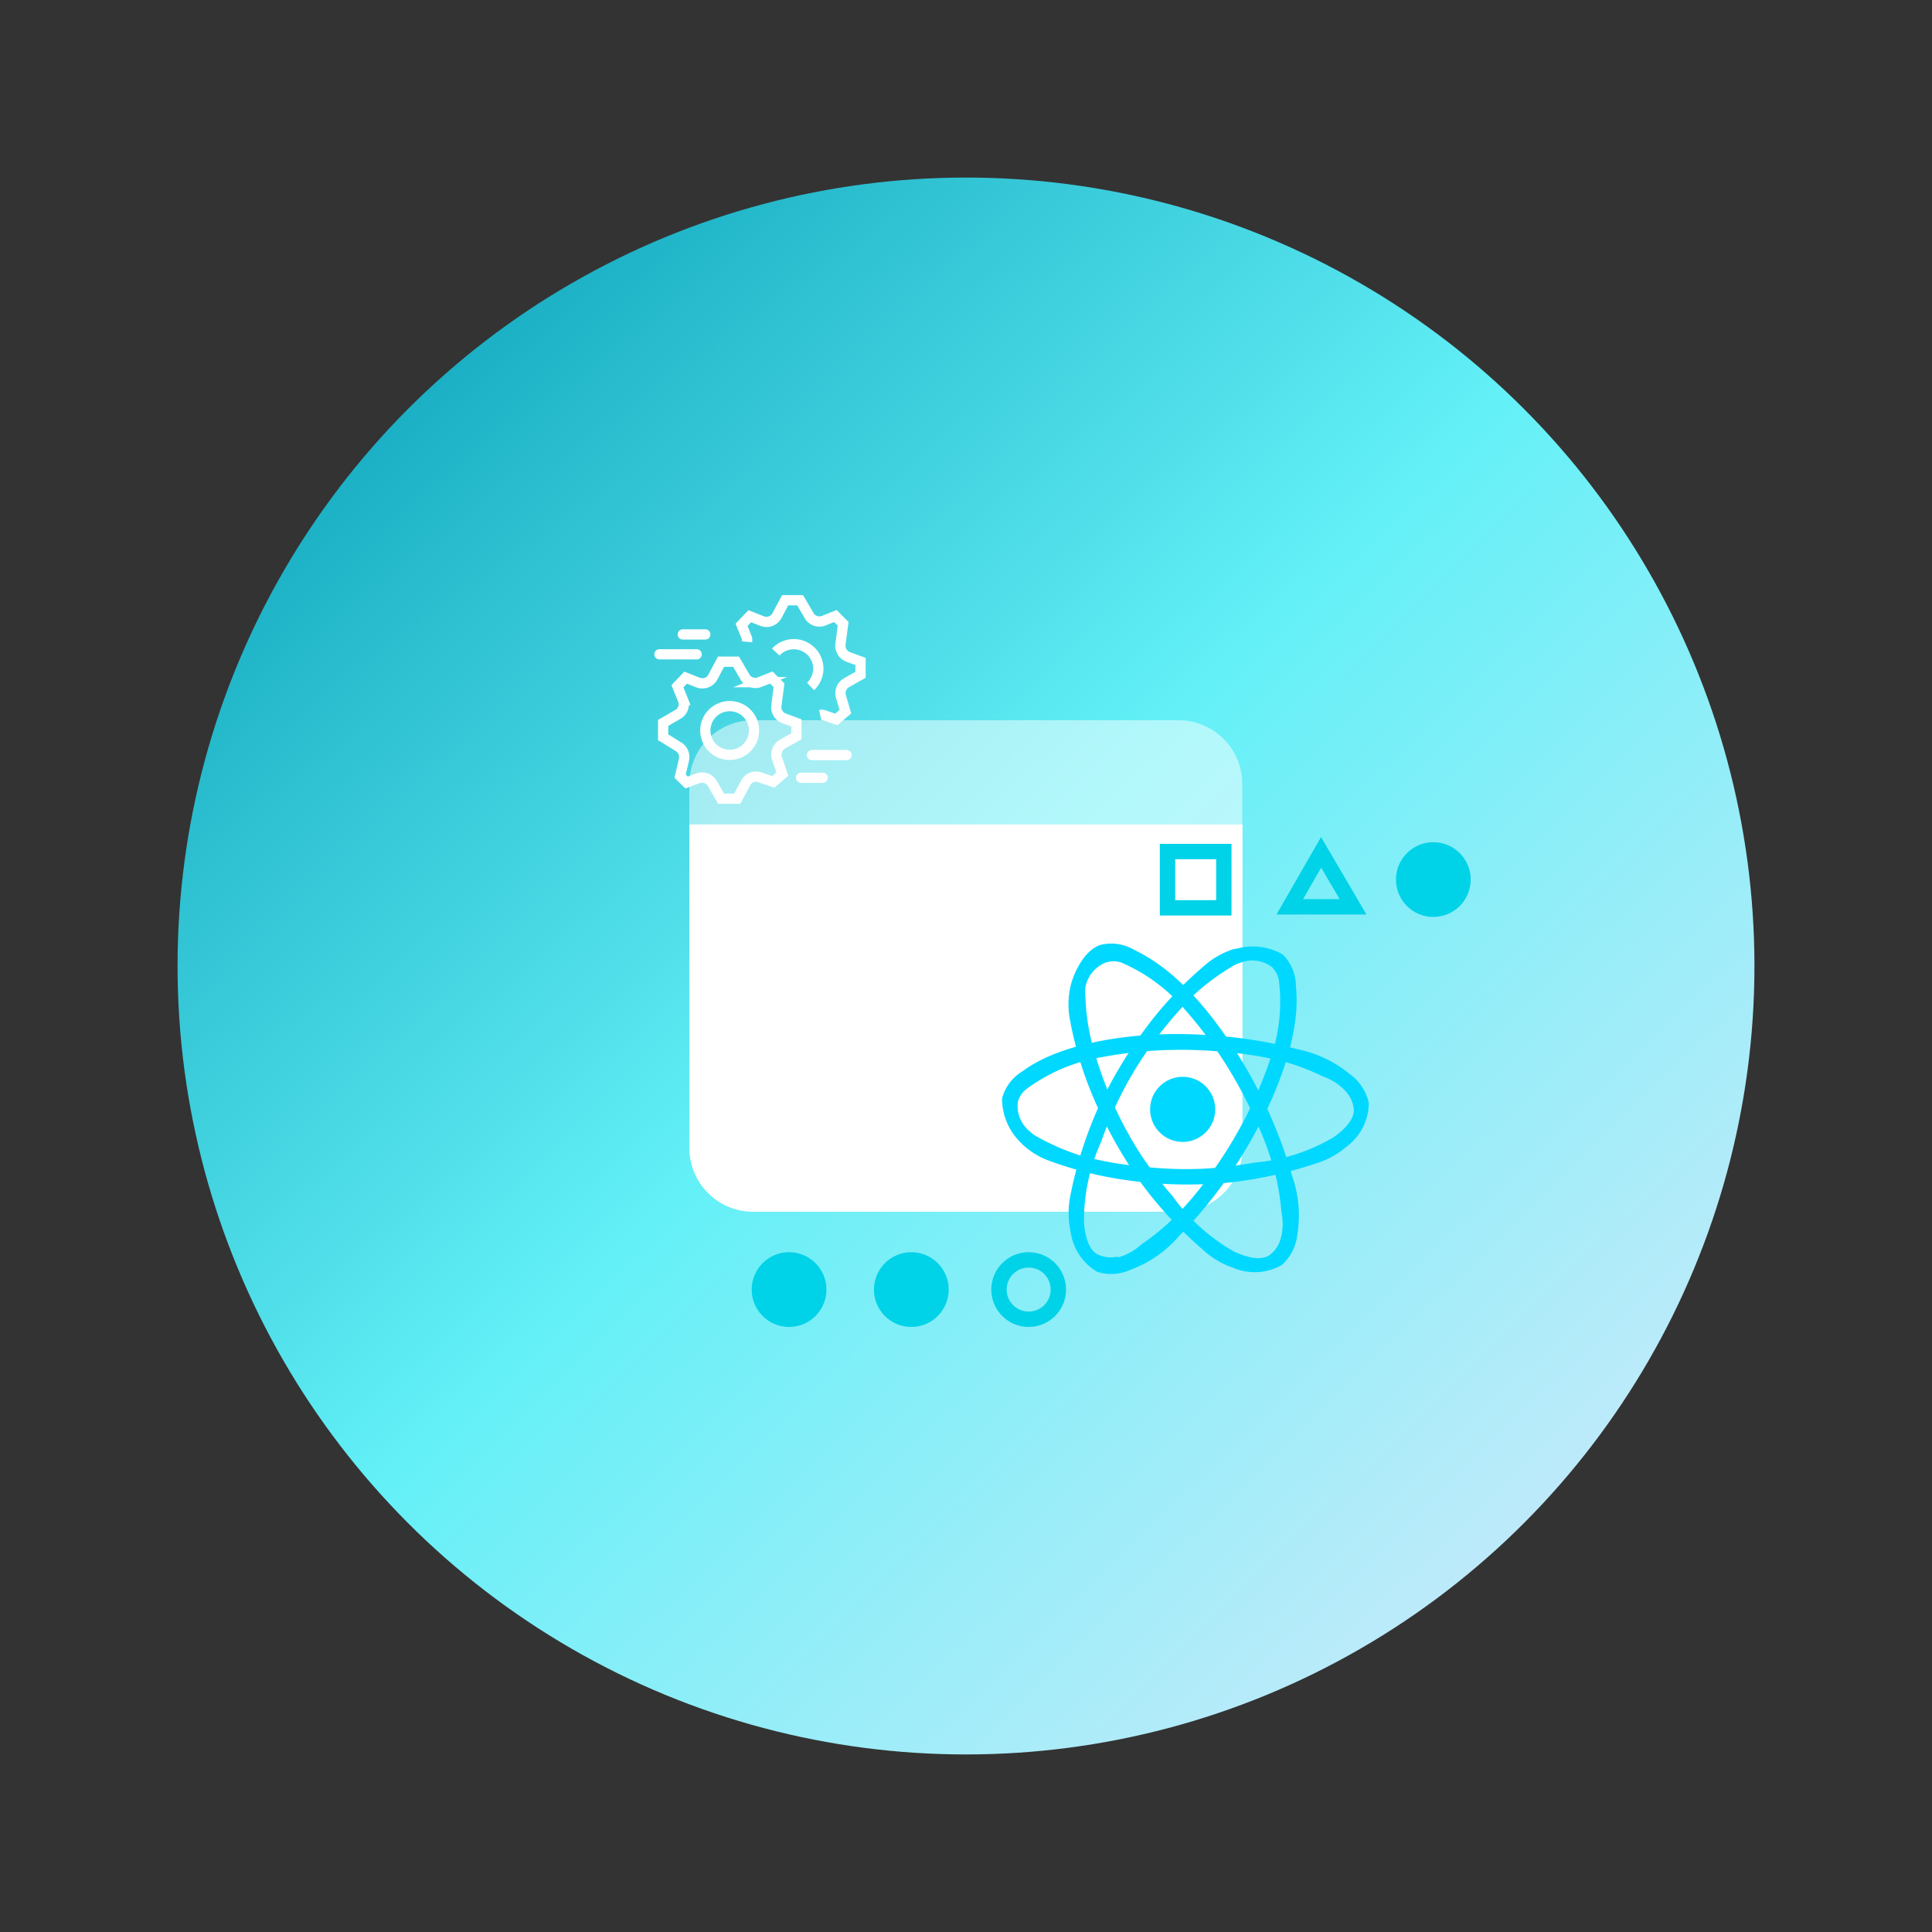 <svg xmlns="http://www.w3.org/2000/svg" xmlns:xlink="http://www.w3.org/1999/xlink" viewBox="0 0 94.34 94.34">
    <rect x="0" y="0" width="94.34" height="94.34" fill="#333333" stroke="none"/>
    <defs>
        <style>
            .cls-1 {
                fill: url(#Gradient_bez_nazwy_10);
            }

            .cls-2,
            .cls-3 {
                fill: #fff;
            }

            .cls-2 {
                opacity: 0.5;
            }

            .cls-4,
            .cls-5 {
                fill: #00d8ff;
            }

            .cls-10,
            .cls-4 {
                fill-rule: evenodd;
            }

            .cls-10,
            .cls-11,
            .cls-6,
            .cls-7,
            .cls-9 {
                fill: none;
            }

            .cls-6,
            .cls-7 {
                stroke: #fff;
                stroke-width: 0.5px;
            }

            .cls-10,
            .cls-6,
            .cls-7,
            .cls-8,
            .cls-9 {
                stroke-miterlimit: 10;
            }

            .cls-7 {
                stroke-linecap: round;
            }

            .cls-8 {
                fill: #00d2e8;
            }

            .cls-10,
            .cls-8,
            .cls-9 {
                stroke: #00d2e8;
                stroke-width: 0.75px;
            }

            .cls-12 {
                fill: #4edde9;
            }

            .cls-13 {
                fill: #43d3e0;
            }

            .cls-14 {
                fill: #98edf9;
            }

            #gear,
            #left-fly,
            #right-fly {
                transform-box: fill-box;
                transform-origin: center;
            }

            .shape {
                transform-box: fill-box;
                transform-origin: center;

                opacity: 0;
            }

            .left-top-triangle {
                animation: left-top-transition 4s linear infinite;
                animation-delay: 1s;

                transform: translate(-30px, -15px);

            }

            .right-top-triangle {
                animation: right-top-transition 4s linear infinite;
                animation-delay: 2s;

                transform: translate(20px, -15px);
            }

            .left-bottom-triangle {
                animation: left-bottom-transition 4s linear infinite;
                animation-delay: 3s;

                transform: translate(-25px, 15px);
            }

            .right-bottom-triangle {
                animation: right-bottom-transition 4s linear infinite;
                animation-delay: 4s;

                transform: translate(25px, 15px);
            }


            @keyframes left-top-transition {
                0% {
                    opacity: 1;
                    transform: translate(0px, 0px) rotate(0deg);
                }

                50% {
                    transform: translate(-12.5px, -7.5px) rotate(360deg) scale(1);
                }

                100% {
                    opacity: 1;
                    transform: translate(-25px, -15px) rotate(720deg) scale(0);
                }
            }

            @keyframes right-top-transition {
                0% {
                    opacity: 1;
                    transform: translate(0px, 0px) rotate(0deg);
                }

                50% {
                    transform: translate(15px, -7.5px) rotate(360deg) scale(1);
                }

                100% {
                    opacity: 1;
                    transform: translate(30px, -15px) rotate(720deg) scale(0);
                }
            }

            @keyframes left-bottom-transition {
                0% {
                    opacity: 1;
                    transform: translate(0px, 0px) rotate(0deg);
                }

                50% {
                    transform: translate(-17.5px, 8.5px) rotate(360deg) scale(1);
                }

                100% {
                    opacity: 1;
                    transform: translate(-25px, 15px) rotate(720deg) scale(0);
                }
            }

            @keyframes right-bottom-transition {
                0% {
                    opacity: 1;
                    transform: translate(0px, 0px) rotate(0deg);
                }

                50% {
                    transform: translate(15px, 8.5px) rotate(360deg) scale(1);
                }

                100% {
                    opacity: 1;
                    transform: translate(20px, 15px) rotate(720deg) scale(0);
                }
            }
        </style>
        <linearGradient id="Gradient_bez_nazwy_10" x1="11.1" y1="9.96" x2="97.94" y2="99.55"
            gradientUnits="userSpaceOnUse">
            <stop offset="0" stop-color="#0097b2" />
            <stop offset="0.18" stop-color="#2ec1d2" />
            <stop offset="0.4" stop-color="#63f0f7" />
            <stop offset="0.54" stop-color="#8ceef8" />
            <stop offset="0.74" stop-color="#c1eafa" />
            <stop offset="0.83" stop-color="#d6e9fb" />
        </linearGradient>

        <clipPath id="theClipPath">
            <!-- Bug Prevention -->
            <path class="cls-12 shape right-top-triangle"
                d="M55.83,29.91h-5.1a.47.47,0,0,1-.43-.25.5.5,0,0,1,0-.5l2.54-4.41a.52.52,0,0,1,.87,0l2.55,4.41a.5.5,0,0,1,0,.5A.48.48,0,0,1,55.83,29.91Zm-4.24-1H55L53.28,26Z" />
            <path class="cls-12 shape right-top-triangle"
                d="M55.83,29.91h-5.1a.47.47,0,0,1-.43-.25.5.5,0,0,1,0-.5l2.54-4.41a.52.52,0,0,1,.87,0l2.55,4.41a.5.5,0,0,1,0,.5A.48.48,0,0,1,55.83,29.91Zm-4.24-1H55L53.28,26Z" />

            <!-- /Bug Prevention -->


            <path class="cls-12 shape right-top-triangle"
                d="M55.83,29.91h-5.1a.47.47,0,0,1-.43-.25.5.5,0,0,1,0-.5l2.54-4.41a.52.52,0,0,1,.87,0l2.55,4.41a.5.5,0,0,1,0,.5A.48.48,0,0,1,55.83,29.91Zm-4.24-1H55L53.28,26Z" />
            <path class="cls-13 shape left-top-triangle"
                d="M28.75,48.2h-5.1a.5.5,0,0,1-.43-.25.5.5,0,0,1,0-.5L25.77,43a.51.51,0,0,1,.86,0l2.55,4.42a.5.5,0,0,1,0,.5A.5.5,0,0,1,28.75,48.2Zm-4.23-1h3.36L26.2,44.28Z" />
            <path class="cls-14 shape right-bottom-triangle"
                d="M73.76,50.11H70.49a.52.52,0,0,1-.44-.25.55.55,0,0,1,0-.5l1.64-2.84a.52.52,0,0,1,.87,0l1.64,2.84a.5.5,0,0,1,0,.5A.52.52,0,0,1,73.76,50.11Zm-2.41-1H72.9l-.77-1.34Z" />
            <path class="cls-14 shape left-bottom-triangle"
                d="M47.59,77.6H44.32a.48.48,0,0,1-.43-.25.5.5,0,0,1,0-.5L45.52,74a.52.52,0,0,1,.87,0L48,76.85a.5.5,0,0,1-.44.75Zm-2.4-1h1.54L46,75.27Z" />

        </clipPath>
    </defs>
    <g id="Warstwa_2" data-name="Warstwa 2">
        <g id="REACT">
            <circle id="photoObjectBg" class="cls-1" cx="47.17" cy="47.17" r="38.5" />
            <path class="cls-2"
                d="M36.78,35.17H57.55a3.11,3.11,0,0,1,3.11,3.11V43a0,0,0,0,1,0,0h-27a0,0,0,0,1,0,0V38.28A3.11,3.11,0,0,1,36.78,35.17Z" />
            <path class="cls-3"
                d="M33.67,40.26h27a0,0,0,0,1,0,0V56.05a3.12,3.12,0,0,1-3.12,3.12H36.78a3.12,3.12,0,0,1-3.12-3.12V40.26A0,0,0,0,1,33.67,40.26Z" />
            <path class="cls-4"
                d="M63.1,57.44a23.08,23.08,0,0,0-3.4-7.06c-2-2.82-3.62-3.65-4.32-4a2.2,2.2,0,0,0-1.68-.23c-.93.36-1.34,1.7-1.38,1.83s-.08.35-.09.4a4,4,0,0,0,0,1.33,18,18,0,0,0,1.12,3.79,22.14,22.14,0,0,0,2.41,4.32A19.71,19.71,0,0,0,58.71,61a4.15,4.15,0,0,0,1.49.9,2.68,2.68,0,0,0,2.39-.13,2.32,2.32,0,0,0,.76-1.49A5.78,5.78,0,0,0,63.1,57.44Zm-.58,3.1a1.48,1.48,0,0,1-.59.79c-.18.09-.63.27-1.68-.22a9.4,9.4,0,0,1-3-2.71,19.2,19.2,0,0,1-1.53-2,18.23,18.23,0,0,1-1.4-2.6,20.74,20.74,0,0,1-1-2.86A10.79,10.79,0,0,1,53,48.65a2,2,0,0,1,0-.44A1.61,1.61,0,0,1,54,47a1.22,1.22,0,0,1,.75,0,8.47,8.47,0,0,1,3.13,2.32,20.69,20.69,0,0,1,1.89,2.51,21.44,21.44,0,0,1,1.56,2.91,14.77,14.77,0,0,1,1,2.83,11.66,11.66,0,0,1,.24,1.61A2.75,2.75,0,0,1,62.52,60.54Z" />
            <path class="cls-4"
                d="M63.34,51.23a21.48,21.48,0,0,0-3.91-.65,21.88,21.88,0,0,0-3.91,0c-3.45.33-5,1.29-5.59,1.73a2.2,2.2,0,0,0-1,1.33,3,3,0,0,0,.88,2.12,2.76,2.76,0,0,0,.3.28,3.77,3.77,0,0,0,1.15.65,18.14,18.14,0,0,0,3.84.95,21.15,21.15,0,0,0,4.95.1,20.2,20.2,0,0,0,4.21-.93A4.11,4.11,0,0,0,65.74,56a2.68,2.68,0,0,0,1.1-2.13,2.32,2.32,0,0,0-.9-1.4A5.89,5.89,0,0,0,63.34,51.23Zm2.38,2.07a1.49,1.49,0,0,1,.39.91c0,.2-.08.68-1,1.33a9.19,9.19,0,0,1-3.85,1.23,21.85,21.85,0,0,1-2.52.3,18.69,18.69,0,0,1-3-.11,17.12,17.12,0,0,1-3-.54,11.67,11.67,0,0,1-2.09-.91,1.49,1.49,0,0,1-.36-.26,1.6,1.6,0,0,1-.59-1.44,1.18,1.18,0,0,1,.42-.63,8.47,8.47,0,0,1,3.58-1.54,20.91,20.91,0,0,1,3.11-.36,21.59,21.59,0,0,1,3.3.12,15.51,15.51,0,0,1,3,.56,11.85,11.85,0,0,1,1.5.61A2.6,2.6,0,0,1,65.72,53.3Z" />
            <path class="cls-4"
                d="M57.57,60.36a21.79,21.79,0,0,0,2.51-3.06A23,23,0,0,0,62,53.89c1.43-3.15,1.36-5,1.28-5.71a2.19,2.19,0,0,0-.64-1.57,2.93,2.93,0,0,0-2.27-.28c-.18,0-.35.1-.39.11a3.81,3.81,0,0,0-1.14.69A18.36,18.36,0,0,0,56.1,50a22.74,22.74,0,0,0-2.54,4.24,20.1,20.1,0,0,0-1.29,4.12,4.28,4.28,0,0,0,0,1.74,2.71,2.71,0,0,0,1.3,2A2.27,2.27,0,0,0,55.21,62,5.76,5.76,0,0,0,57.57,60.36Zm-3,1a1.45,1.45,0,0,1-1-.12c-.17-.1-.55-.4-.64-1.56a9.32,9.32,0,0,1,.85-3.95,18,18,0,0,1,2.55-4.85,20.52,20.52,0,0,1,2-2.33,11.53,11.53,0,0,1,1.84-1.36,1.56,1.56,0,0,1,.4-.18,1.59,1.59,0,0,1,1.54.21,1.25,1.25,0,0,1,.34.67A8.41,8.41,0,0,1,62,51.8a21,21,0,0,1-3,5.69,15.16,15.16,0,0,1-2,2.28,11.94,11.94,0,0,1-1.27,1A2.76,2.76,0,0,1,54.59,61.4Z" />
            <circle class="cls-5" cx="57.75" cy="54.17" r="1.59" />
            <g id="gear">
                <path class="cls-6"
                    d="M35.21,39H36l.41-.77a.57.57,0,0,1,.7-.27l.65.22.44-.38L37.93,37a.59.59,0,0,1,.27-.66l.69-.39v-.65l-.6-.22a.59.59,0,0,1-.38-.62l.13-1-.38-.38-.57.23a.58.58,0,0,1-.71-.25l-.44-.75h-.73l-.4.75a.58.58,0,0,1-.72.27l-.61-.24-.4.42.27.67a.57.57,0,0,1-.26.71l-.71.41V36l.76.47a.59.59,0,0,1,.26.62l-.19.81.32.31.56-.21a.58.58,0,0,1,.7.27Z" />
                <circle class="cls-6" cx="35.63" cy="35.67" r="1.19" />

                <animateTransform id="gear-rotate" attributeType="XML" attributeName="transform" type="rotate"
                    values="0; 360" dur="1s" begin="6s;gear-rotate.end+9s" />
            </g>
            <path class="cls-6"
                d="M40.05,34.91a.35.35,0,0,1,.14,0l.65.22.44-.38L41.06,34a.59.59,0,0,1,.27-.66l.69-.39v-.65l-.6-.22a.59.59,0,0,1-.38-.62l.13-1-.38-.38-.57.23a.58.58,0,0,1-.71-.25l-.44-.75h-.73l-.4.75a.58.58,0,0,1-.72.27l-.61-.24-.4.42.27.67a.94.94,0,0,1,0,.16" />
            <path class="cls-6" d="M37.88,31.84a1.2,1.2,0,0,1,2.08.8,1.21,1.21,0,0,1-.38.88" />
            <g id="left-fly">
                <line class="cls-7" x1="32.2" y1="31.95" x2="34.02" y2="31.95" />
                <line class="cls-7" x1="33.34" y1="30.98" x2="34.44" y2="30.98" />

                <animateTransform id="left-translate" attributeType="XML" attributeName="transform" type="translate"
                    values="0; -2; 0" dur="1s" begin="6s;left-translate.end+9s" />
            </g>
            <g id="right-fly">
                <line class="cls-7" x1="39.12" y1="37.98" x2="40.17" y2="37.98" />
                <line class="cls-7" x1="39.65" y1="36.87" x2="41.34" y2="36.87" />

                <animateTransform id="right-translate" attributeType="XML" attributeName="transform" type="translate"
                    values="0; 2; 0" dur="1s" begin="6s;right-translate.end+9s" />
            </g>
            <circle class="cls-8" cx="38.53" cy="62.97" r="1.45" />
            <circle class="cls-8" cx="44.5" cy="62.97" r="1.45" />
            <circle class="cls-9" cx="50.23" cy="62.97" r="1.45" />
            <circle class="cls-8" cx="69.99" cy="42.95" r="1.45" />
            <polygon class="cls-10" points="66.07 44.28 64.51 41.62 62.98 44.28 66.07 44.28" />
            <rect class="cls-9" x="57" y="41.58" width="2.75" height="2.75"
                transform="translate(116.76 85.91) rotate(-180)" />
        </g>
        <g id="REACT_MASK" data-name="REACT MASK">
            <circle id="photoObjectBg-2" data-name="photoObjectBg" class="cls-11" cx="47.17" cy="47.17" r="47.17" />
            <path class="cls-12 shape right-top-triangle"
                d="M55.83,29.91h-5.1a.47.47,0,0,1-.43-.25.5.5,0,0,1,0-.5l2.54-4.41a.52.52,0,0,1,.87,0l2.55,4.41a.5.5,0,0,1,0,.5A.48.48,0,0,1,55.83,29.91Zm-4.24-1H55L53.28,26Z" />
            <path class="cls-13 shape left-top-triangle"
                d="M28.75,48.2h-5.1a.5.5,0,0,1-.43-.25.5.5,0,0,1,0-.5L25.77,43a.51.51,0,0,1,.86,0l2.55,4.42a.5.5,0,0,1,0,.5A.5.5,0,0,1,28.75,48.2Zm-4.23-1h3.36L26.2,44.28Z" />
            <path class="cls-14 shape right-bottom-triangle"
                d="M73.76,50.11H70.49a.52.52,0,0,1-.44-.25.55.55,0,0,1,0-.5l1.64-2.84a.52.52,0,0,1,.87,0l1.64,2.84a.5.5,0,0,1,0,.5A.52.52,0,0,1,73.76,50.11Zm-2.41-1H72.9l-.77-1.34Z" />
            <path class="cls-14 shape left-bottom-triangle"
                d="M47.59,77.6H44.32a.48.48,0,0,1-.43-.25.5.5,0,0,1,0-.5L45.52,74a.52.52,0,0,1,.87,0L48,76.85a.5.5,0,0,1-.44.75Zm-2.4-1h1.54L46,75.27Z" />

            <g clip-path="url(#theClipPath)">
                <circle id="color-mask" fill="#fff" cx="47.17" cy="47.17" r="38.5" />
            </g>
        </g>
    </g>
</svg>